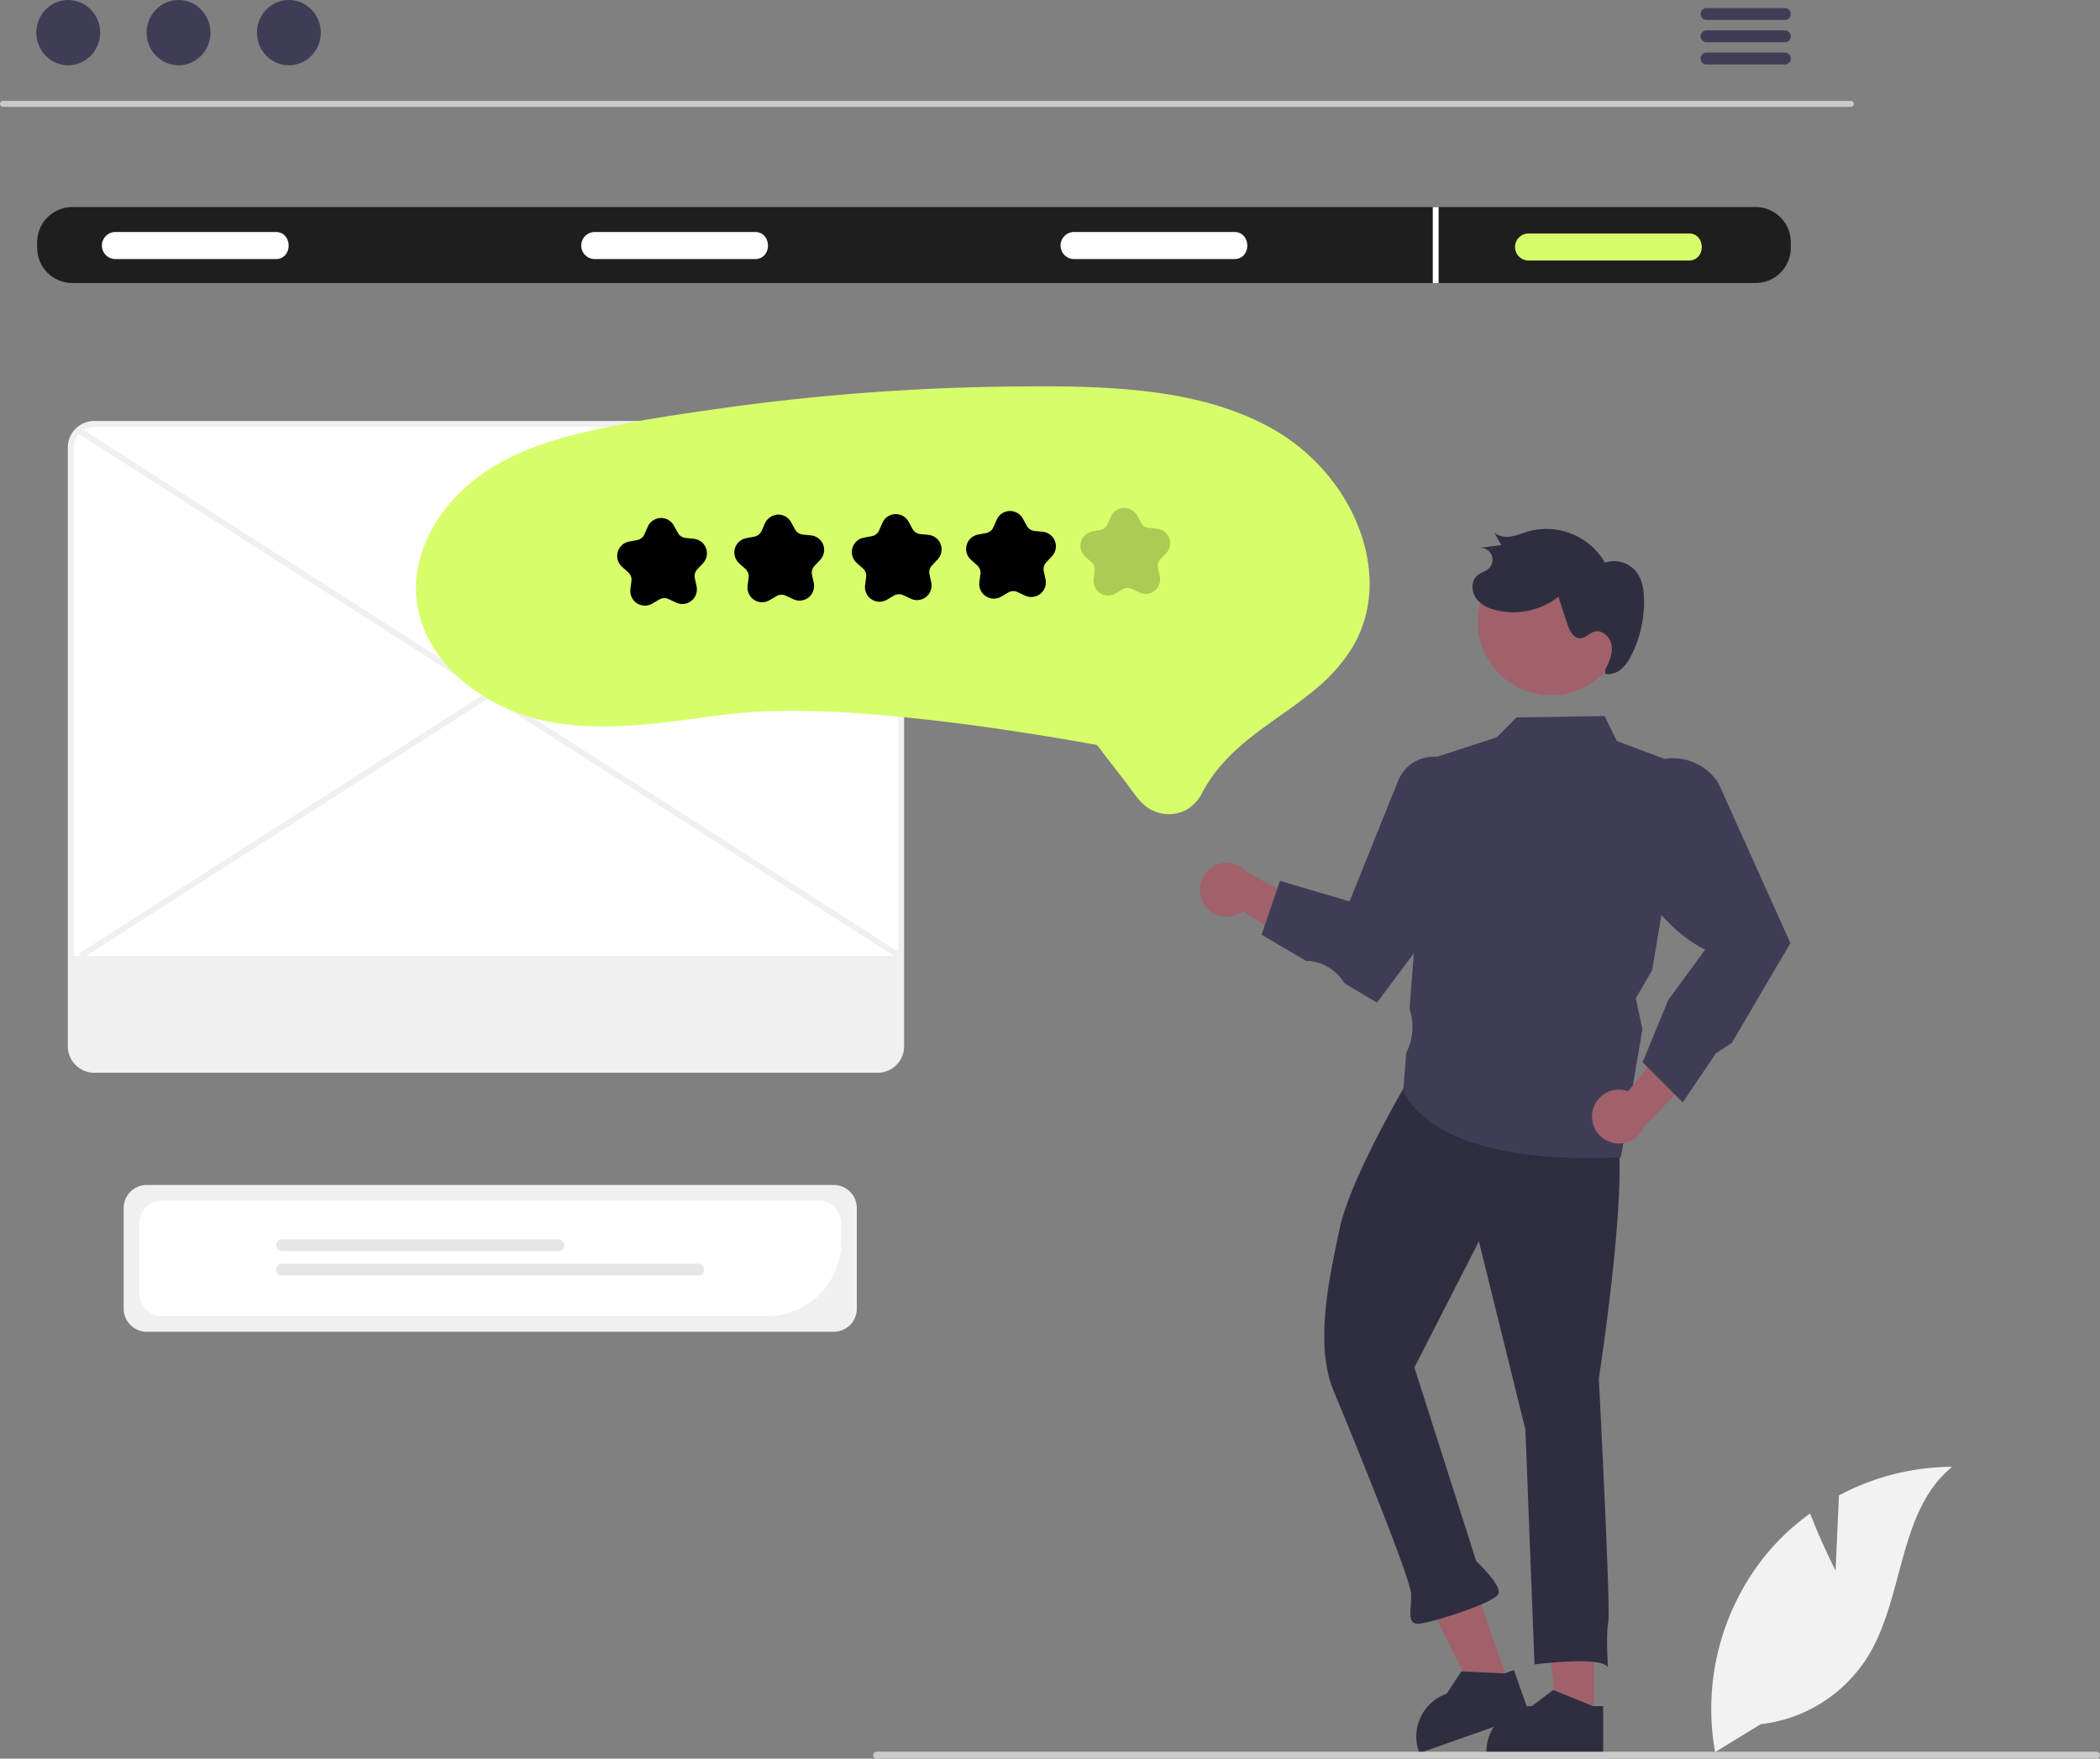 <svg data-name="Layer 1" width="718.509" height="601.718" viewBox="0 0 718.509 601.718" xmlns="http://www.w3.org/2000/svg"><rect x="0" y="0" width="718.509" height="601.718" fill="#808080" stroke="none"/><path d="M633.317 36.553H.993a1.016 1.016 0 0 1 0-2.031h632.324a1.016 1.016 0 0 1 0 2.03Z" fill="#cacaca"/><ellipse cx="23.348" cy="11.169" rx="10.925" ry="11.169" fill="#3f3d56"/><ellipse cx="61.09" cy="11.169" rx="10.925" ry="11.169" fill="#3f3d56"/><ellipse cx="98.832" cy="11.169" rx="10.925" ry="11.169" fill="#3f3d56"/><path d="M610.7 2.768h-26.81a2.03 2.03 0 0 0 0 4.06h26.81a2.03 2.03 0 0 0 0-4.06Zm0 7.62h-26.81a2.03 2.03 0 0 0 0 4.06h26.81a2.03 2.03 0 0 0 0-4.06Zm0 7.61h-26.81a2.03 2.03 0 0 0 0 4.06h26.81a2.03 2.03 0 0 0 0-4.06Z" fill="#3f3d56"/><path d="M862.717 234.906h-575.94a12.048 12.048 0 0 0-12.03 12.03v1.94a12.048 12.048 0 0 0 12.03 12.03h575.94a12.048 12.048 0 0 0 12.03-12.03v-1.94a12.048 12.048 0 0 0-12.03-12.03Z" transform="translate(-262.029 -164.07)" fill="#f0f0f0" style="fill:#1f1e1e;fill-opacity:1"/><path d="M94.253 88.636H39.431a4.63 4.63 0 0 1 0-9.259h54.823c5.97-.083 6.03 9.343 0 9.26Zm164 0h-54.822a4.63 4.63 0 0 1 0-9.259h54.823c5.97-.083 6.03 9.343 0 9.26Zm164 0h-54.822a4.63 4.63 0 0 1 0-9.259h54.823c5.97-.083 6.03 9.343 0 9.26Z" fill="#fff"/><path d="M839.782 253.206H784.96a4.63 4.63 0 0 1 0-9.259h54.823c5.97-.083 6.03 9.343 0 9.26Z" transform="translate(-262.029 -164.07)" fill="#6c63ff" style="fill:#d7fe6a;fill-opacity:1"/><path fill="#fff" d="M490.218 70.836h2v26h-2z"/><path d="M285.263 455.648H50.211a7.909 7.909 0 0 1-7.9-7.9v-34.425a7.909 7.909 0 0 1 7.9-7.9h235.053a7.909 7.909 0 0 1 7.9 7.9v34.426a7.909 7.909 0 0 1-7.9 7.9Z" fill="#f0f0f0"/><path d="M262.425 450.32H55.54a7.909 7.909 0 0 1-7.9-7.9v-23.764a7.909 7.909 0 0 1 7.9-7.9h224.395a7.909 7.909 0 0 1 7.9 7.9v6.254a25.438 25.438 0 0 1-25.41 25.41Z" fill="#fff"/><path d="M191.061 428.087H96.588a2.037 2.037 0 1 1 0-4.074h94.473a2.037 2.037 0 0 1 0 4.074Zm47.825 8.333H96.588a2.038 2.038 0 1 1 0-4.075h142.298a2.038 2.038 0 0 1 0 4.075Z" fill="#e6e6e6"/><path d="M300.278 366.036H32.268a8.076 8.076 0 0 1-8.066-8.066V153.102a8.075 8.075 0 0 1 8.066-8.066h268.01a8.075 8.075 0 0 1 8.066 8.066V357.97a8.076 8.076 0 0 1-8.066 8.066Z" fill="#fff"/><path d="M300.278 367.036H32.268a9.077 9.077 0 0 1-9.066-9.066V153.102a9.077 9.077 0 0 1 9.066-9.066h268.01a9.077 9.077 0 0 1 9.066 9.066V357.97a9.077 9.077 0 0 1-9.066 9.066Zm-268.01-221a7.074 7.074 0 0 0-7.066 7.066V357.97a7.074 7.074 0 0 0 7.066 7.066h268.01a7.074 7.074 0 0 0 7.066-7.066V153.102a7.074 7.074 0 0 0-7.066-7.066Z" fill="#f0f0f0"/><path d="M24.821 327.036v30.934a7.458 7.458 0 0 0 7.447 7.447h268.01a7.458 7.458 0 0 0 7.447-7.447v-30.934Z" fill="#f0f0f0"/><path fill="#f0f0f0" d="m26.27 148.025 1.079-1.684 280.917 179.855-1.078 1.684z"/><path fill="#f0f0f0" d="m27.059 326.194 280.917-179.855 1.079 1.684L28.137 327.878z"/><path fill="#a0616a" d="m545.364 587.788-12.39-.001-5.895-47.789 18.287.001-.002 47.789z"/><path d="m545.034 583.739-13.22-5.37-.39-.16-7.3 5.53a15.542 15.542 0 0 0-15.53 14.87c-.02.22-.02.45-.02.68v.51h39.95v-16.06Z" fill="#2f2e41"/><path fill="#a0616a" d="m516.348 576.258-11.688 4.112-21.422-43.125 17.25-6.068 15.86 45.081z"/><path d="m514.693 572.548-14.253-.678-.421-.021-5.05 7.64a15.542 15.542 0 0 0-9.715 19.18c.054.215.13.432.207.649l.17.48 37.685-13.259-5.331-15.15Zm35.049-190.818c11.335-.44-2.706 89.89-2.706 89.89s4.107 79.305 3.237 83.467-.11 15.386-.11 15.386c-2.221-4.042-25.133-.991-25.133-.991l-3.116-80.376-15.914-64.4-22.062 43.168 21.146 66.26s8.563 7.925 7.652 11.056-23.34 10.193-27.462 10.353-2.261-5.072-2.46-10.224-19.597-52.905-26.419-69.153-1.518-39.157 1.964-55.804 21.804-47.889 21.804-47.889c22.741-25.65 58.244 9.696 69.58 9.257Z" fill="#2f2e41"/><path d="M411.605 308.732a9.159 9.159 0 0 0 13.72 2.995l27.258 17.784-.083-16.913-25.872-14.295a9.208 9.208 0 0 0-15.023 10.429Z" fill="#a0616a"/><path d="M543.855 396.21c-28.11.001-43.6-5.626-51.827-10.65-10.058-6.144-11.78-12.622-11.848-12.895l-.02-.079.98-12.32.428-.959a19.505 19.505 0 0 0 .734-14.007l-.03-.094.007-.1 6.573-85.244 23.26-7.619 6.766-6.799 30.128-.437 4.197 8.51 23.751 8.942-11.668 69.457-5.594 9.641 2.251 10.503-.016.095-7.338 43.8-.404.017q-5.429.243-10.33.238Z" fill="#3f3d56"/><path d="m471.133 343.029-11.028-6.538-.69-.998a15.734 15.734 0 0 0-12.455-6.748l-.128-.004-15.189-8.93 6.296-18.443 23.81 7.034 16.6-41.245a13.2 13.2 0 0 1 23.475-2.006 13.624 13.624 0 0 1 1.968 7.205v26.987l-.1.134Z" fill="#3f3d56"/><path d="M544.861 380.348a9.159 9.159 0 0 1 12.186-6.98l20.656-25.151 5.002 16.156-20.382 21.408a9.208 9.208 0 0 1-17.463-5.433Z" fill="#a0616a"/><path d="m575.744 377.17-13.716-13.718 8.731-21.275 12.654-17.278c-13.484-6.565-23.605-22.115-30.94-34.988l-.082-.145 1.826-14.304a18.367 18.367 0 0 1 3.874-9.143 18.37 18.37 0 0 1 29.909 1.71l24.591 54.668-.276.413-19.78 33.719-5.4 3.5Z" fill="#3f3d56"/><path d="M555.573 216.333a25.105 25.105 0 0 1-49.75-6.771l.048-.357a25.105 25.105 0 0 1 49.694 7.127Z" fill="#a0616a"/><path d="M549.184 229.263c1.289-2.618 2.613-5.43 2.25-8.326s-3.202-5.665-5.991-4.804c-1.668.514-2.929 2.161-4.672 2.246-2.399.116-3.774-2.63-4.52-4.913l-3.042-9.296a25.154 25.154 0 0 1-20.891 4.72c-2.823-.645-5.676-1.903-7.332-4.28s-1.646-6.061.625-7.858c1.114-.88 2.597-1.216 3.661-2.156a4.102 4.102 0 0 0-3.275-7.138l7.656-.957-2.28-4.126a7.535 7.535 0 0 0 5.99 1.099c2.06-.371 4.001-1.22 6.016-1.785a23.152 23.152 0 0 1 25.755 10.815 9.802 9.802 0 0 1 10.687 3.086c2.05 2.601 2.607 6.073 2.686 9.384a40.715 40.715 0 0 1-4.15 18.86 15.451 15.451 0 0 1-3.487 4.946 6.978 6.978 0 0 1-5.601 1.832" fill="#2f2e41"/><path d="M404.402 367.503a38.992 38.992 0 0 0 5.04 16.616c6.127 10.761 16.635 18.552 27.952 23.183 14.139 5.786 29.9 5.964 44.905 4.674 13.936-1.198 27.731-3.976 41.72-4.548a290.674 290.674 0 0 1 32.434.774c20.932 1.485 41.777 4.242 62.487 7.584q8.413 1.34 16.791 2.881a8.305 8.305 0 0 1 1.56.29c.101.041.264.009.357.067.169.106-.682-.269-.166.157a15.474 15.474 0 0 1 1.912 2.461l7.649 9.843c2.193 2.823 4.229 6.253 7.064 8.478a12.79 12.79 0 0 0 14.16.986 14.15 14.15 0 0 0 5.264-5.98 51.617 51.617 0 0 1 6.262-9.038c9.1-10.616 21.747-17.145 32.325-26.078a57.575 57.575 0 0 0 12.928-14.778 41.79 41.79 0 0 0 5.341-16.594c1.267-11.872-2.376-23.978-8.503-34.077a68.072 68.072 0 0 0-27.634-25.294c-12.802-6.522-26.968-9.699-41.168-11.282-15.076-1.68-30.328-1.676-45.478-1.506q-25.504.284-50.915 2.243-25.446 1.97-50.691 5.6c-16.15 2.321-32.496 4.741-48.304 8.85-13.965 3.629-27.89 9.302-38.319 19.58-9.272 9.14-15.72 21.646-14.973 34.908Z" transform="translate(-262.029 -164.07)" fill="#6c63ff" style="fill:#d7fe6a;fill-opacity:1"/><path d="M482.463 371.28a5.007 5.007 0 0 1-4.743-5.625l.359-2.824a3.373 3.373 0 0 0-1.098-2.937l-2.122-1.896a4.993 4.993 0 0 1 2.395-8.629l2.797-.531a3.367 3.367 0 0 0 2.454-1.95l1.148-2.607a4.994 4.994 0 0 1 8.946-.388l1.369 2.496a3.368 3.368 0 0 0 2.614 1.733l2.832.286a4.993 4.993 0 0 1 3.134 8.389l-1.95 2.073a3.361 3.361 0 0 0-.839 3.02l.602 2.783a4.993 4.993 0 0 1-7.009 5.572l-2.575-1.213a3.36 3.36 0 0 0-3.132.134l-2.46 1.433a4.999 4.999 0 0 1-2.722.68Zm40.095-1.165a5.043 5.043 0 0 1-3.363-1.501 5.173 5.173 0 0 1-1.354-4.323l.329-2.592a3.432 3.432 0 0 0-1.118-2.992l-1.968-1.759a5.133 5.133 0 0 1-1.8-4.028 4.991 4.991 0 0 1 4.066-4.715l2.764-.526a3.431 3.431 0 0 0 2.5-1.988l1.03-2.34a5.225 5.225 0 0 1 4.407-3.206 4.968 4.968 0 0 1 4.644 2.584l1.352 2.467a3.433 3.433 0 0 0 2.666 1.765l2.624.265a5.13 5.13 0 0 1 3.825 2.204 4.993 4.993 0 0 1-.518 6.202l-1.928 2.05a3.43 3.43 0 0 0-.854 3.074l.555 2.571a5.155 5.155 0 0 1-.906 4.319 4.98 4.98 0 0 1-6.063 1.435l-2.549-1.201a3.43 3.43 0 0 0-3.187.138l-2.432 1.417a4.999 4.999 0 0 1-2.722.68Zm40.199-.17a5.007 5.007 0 0 1-4.743-5.624l.36-2.825a3.373 3.373 0 0 0-1.098-2.937l-2.122-1.896a4.993 4.993 0 0 1 2.395-8.628l2.797-.532a3.367 3.367 0 0 0 2.453-1.949l1.148-2.607a4.994 4.994 0 0 1 8.947-.388l1.369 2.496a3.368 3.368 0 0 0 2.614 1.733l2.832.286a4.993 4.993 0 0 1 3.134 8.388l-1.95 2.074a3.361 3.361 0 0 0-.839 3.019l.602 2.784a4.993 4.993 0 0 1-7.009 5.572l-2.575-1.214a3.36 3.36 0 0 0-3.132.135l-2.461 1.433a4.999 4.999 0 0 1-2.722.68Z" transform="translate(-262.029 -164.07)" fill="#fff" style="fill:#000;fill-opacity:1"/><path d="M601.858 368.884a5.007 5.007 0 0 1-4.743-5.624l.36-2.825a3.373 3.373 0 0 0-1.099-2.937l-2.121-1.896a4.993 4.993 0 0 1 2.395-8.628l2.797-.531a3.367 3.367 0 0 0 2.453-1.95l1.148-2.607a4.994 4.994 0 0 1 8.947-.388l1.368 2.496a3.368 3.368 0 0 0 2.615 1.733l2.832.286a4.993 4.993 0 0 1 3.134 8.388l-1.95 2.074a3.361 3.361 0 0 0-.84 3.019l.602 2.784a4.993 4.993 0 0 1-7.008 5.572l-2.575-1.214a3.36 3.36 0 0 0-3.133.135l-2.46 1.433a4.999 4.999 0 0 1-2.722.68Z" transform="translate(-262.029 -164.07)" opacity=".2" style="fill:#000;fill-opacity:1;opacity:1"/><path d="M378.93 203.754a5.007 5.007 0 0 1-4.743-5.625l.359-2.824a3.373 3.373 0 0 0-1.098-2.937l-2.122-1.896a4.993 4.993 0 0 1 2.395-8.629l2.798-.531a3.367 3.367 0 0 0 2.453-1.95l1.148-2.607a4.994 4.994 0 0 1 8.946-.388l1.37 2.496a3.368 3.368 0 0 0 2.614 1.733l2.831.286a4.993 4.993 0 0 1 3.134 8.389l-1.95 2.073a3.361 3.361 0 0 0-.838 3.02l.601 2.783a4.993 4.993 0 0 1-7.008 5.572l-2.576-1.213a3.36 3.36 0 0 0-3.132.134l-2.46 1.433a4.999 4.999 0 0 1-2.722.68Z" opacity=".2"/><path d="m628.041 537.37 1.145-25.72a83.066 83.066 0 0 1 38.744-9.808c-18.608 15.214-16.283 44.54-28.899 65a49.964 49.964 0 0 1-36.64 23.088l-15.571 9.534a83.724 83.724 0 0 1 17.647-67.845 80.874 80.874 0 0 1 14.863-13.81c3.73 9.834 8.712 19.56 8.712 19.56Z" fill="#f2f2f2"/><path d="M717.318 601.718H299.936a1.19 1.19 0 1 1 0-2.381h417.382a1.19 1.19 0 1 1 0 2.381Z" fill="#cacaca"/></svg>